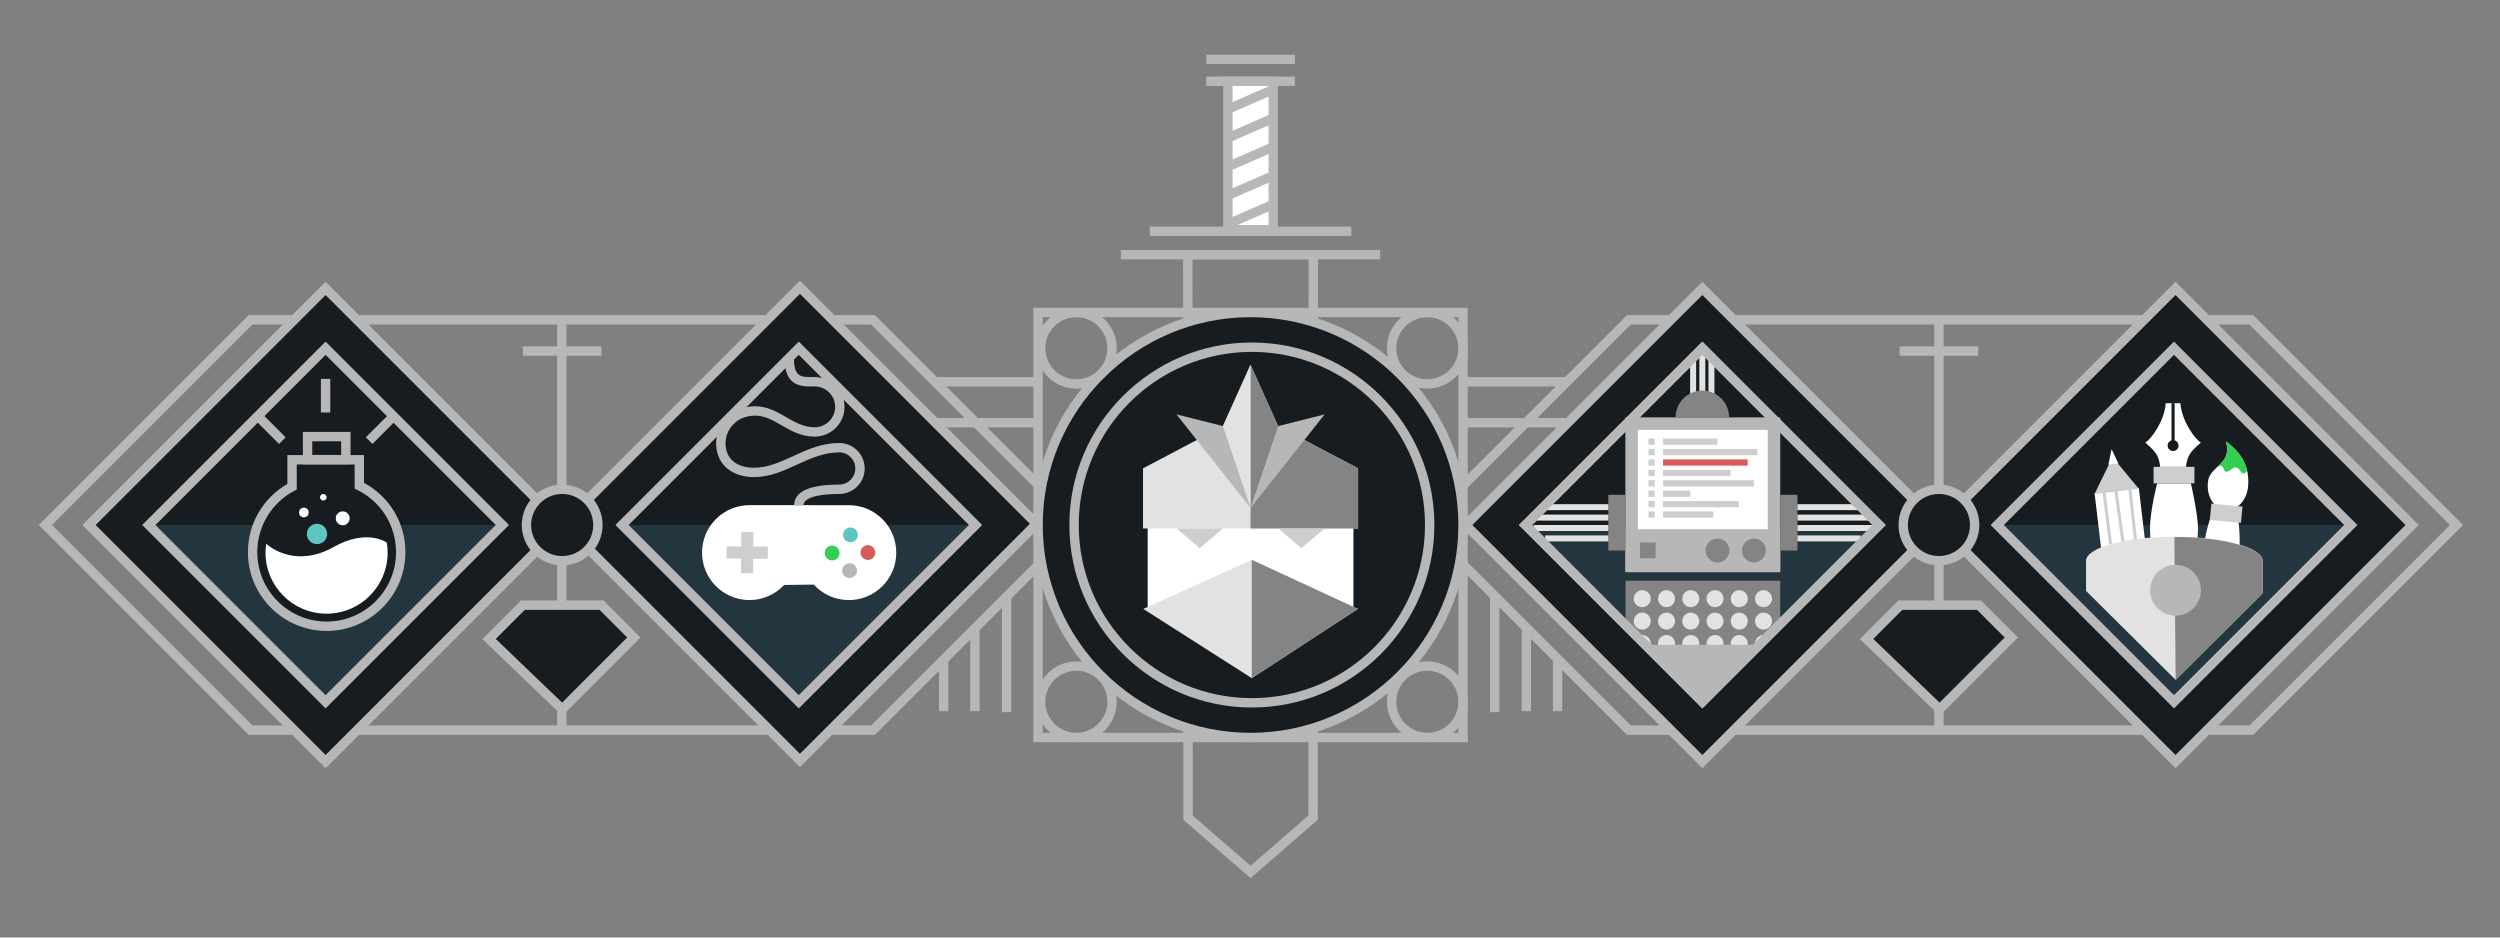 <?xml version="1.0" encoding="utf-8"?>
<!-- Generator: Adobe Illustrator 17.0.2, SVG Export Plug-In . SVG Version: 6.00 Build 0)  -->
<!DOCTYPE svg PUBLIC "-//W3C//DTD SVG 1.1//EN" "http://www.w3.org/Graphics/SVG/1.1/DTD/svg11.dtd">
<svg version="1.1" xmlns="http://www.w3.org/2000/svg" xmlns:xlink="http://www.w3.org/1999/xlink" x="0px" y="0px" width="800px"
	 height="300px" viewBox="0 0 800 300" enable-background="new 0 0 800 300" xml:space="preserve">
<rect x="0" y="0" width="800" height="300" fill="#808080" stroke="none"/>
<g id="Calque_2" display="none">
	<rect x="0" display="inline" fill="#242930" width="800" height="300"/>
</g>
<g id="Calque_1">
	<path fill="#B7B7B7" d="M279.987,235.156H79.566l-67.155-67.155l67.155-67.155h200.421l67.155,67.155L279.987,235.156z
		 M80.809,232.156h197.936l64.155-64.155l-64.155-64.155H80.809l-64.155,64.155L80.809,232.156z"/>
	<path fill="#B7B7B7" d="M721.045,235.156H520.624l-67.155-67.155l67.155-67.155h200.421l67.155,67.155L721.045,235.156z
		 M521.866,232.156h197.937l64.155-64.155l-64.155-64.155H521.866l-64.155,64.155L521.866,232.156z"/>
	<g>
		
			<rect x="655.681" y="128.219" transform="matrix(0.707 0.707 -0.707 0.707 322.709 -442.65)" fill="#171C21" width="80" height="80"/>
		<path fill="#B7B7B7" d="M695.68,226.908l-58.689-58.689l58.689-58.689l58.689,58.689L695.68,226.908z M641.233,168.219
			l54.447,54.447l54.447-54.447l-54.447-54.447L641.233,168.219z"/>
	</g>
	<path fill="#B7B7B7" d="M400.177,280.987l-21.501-18.636l0-0.685l-0.074-181.666h43.152l-0.075,182.351L400.177,280.987z
		 M381.675,260.98l18.502,16.036l18.501-16.036l0.073-177.979h-37.149L381.675,260.98z"/>
	<path fill="#B7B7B7" d="M469.677,237.501h-139v-139h139V237.501z M333.677,234.501h133v-133h-133V234.501z"/>
	<g>
		<circle fill="#171C21" cx="400.177" cy="168.001" r="68"/>
		<path fill="#B7B7B7" d="M400.177,237.501c-38.322,0-69.5-31.178-69.5-69.5s31.178-69.5,69.5-69.5s69.5,31.178,69.5,69.5
			S438.5,237.501,400.177,237.501z M400.177,101.501c-36.668,0-66.5,29.832-66.5,66.5c0,36.668,29.832,66.5,66.5,66.5
			c36.668,0,66.5-29.832,66.5-66.5C466.677,131.333,436.845,101.501,400.177,101.501z"/>
	</g>
	<g>
		<circle fill="#171C21" cx="400.6" cy="168.001" r="56.901"/>
		<path fill="#B7B7B7" d="M400.6,226.402c-32.202,0-58.401-26.199-58.401-58.401s26.199-58.4,58.401-58.4s58.4,26.198,58.4,58.4
			S432.802,226.402,400.6,226.402z M400.6,112.601c-30.548,0-55.401,24.853-55.401,55.4c0,30.549,24.853,55.401,55.401,55.401
			c30.548,0,55.4-24.853,55.4-55.401C456.001,137.453,431.148,112.601,400.6,112.601z"/>
	</g>
	<g>
		
			<rect x="50.654" y="114.467" transform="matrix(0.707 0.707 -0.707 0.707 149.311 -24.466)" fill="#171C21" width="107.069" height="107.069"/>
		<path fill="#B7B7B7" d="M104.189,245.832l-77.831-77.831l77.831-77.83l77.831,77.83L104.189,245.832z M30.6,168.001l73.588,73.589
			l73.588-73.589l-73.588-73.588L30.6,168.001z"/>
	</g>
	<g>
		
			<rect x="202.444" y="114.091" transform="matrix(0.707 0.707 -0.707 0.707 193.503 -131.908)" fill="#171C21" width="107.069" height="107.069"/>
		<path fill="#B7B7B7" d="M255.978,245.456l-77.831-77.831l77.831-77.83l77.831,77.83L255.978,245.456z M182.39,167.625
			l73.588,73.589l73.588-73.589l-73.588-73.588L182.39,167.625z"/>
	</g>
	<polyline fill="#23363F" points="199.039,168.001 255.608,224.57 312.176,168.001 	"/>
	<g>
		
			<rect x="491.213" y="114.467" transform="matrix(0.707 0.707 -0.707 0.707 278.348 -335.988)" fill="#171C21" width="107.069" height="107.069"/>
		<path fill="#B7B7B7" d="M544.747,245.832l-77.83-77.831l77.83-77.83l77.831,77.83L544.747,245.832z M471.159,168.001
			l73.588,73.589l73.589-73.589l-73.589-73.588L471.159,168.001z"/>
	</g>
	<g>
		
			<rect x="642.631" y="114.467" transform="matrix(0.707 0.707 -0.707 0.707 322.697 -443.057)" fill="#171C21" width="107.069" height="107.069"/>
		<path fill="#B7B7B7" d="M696.166,245.832l-77.83-77.831l77.83-77.83l77.831,77.83L696.166,245.832z M622.578,168.001
			l73.588,73.589l73.589-73.589l-73.589-73.588L622.578,168.001z"/>
	</g>
	<g>
		
			<rect x="504.747" y="128.001" transform="matrix(0.707 0.707 -0.707 0.707 278.348 -335.988)" fill="#171C21" width="80" height="80"/>
		<path fill="#B7B7B7" d="M544.747,226.69l-58.689-58.689l58.689-58.689l58.69,58.689L544.747,226.69z M490.299,168.001
			l54.447,54.447l54.448-54.447l-54.448-54.447L490.299,168.001z"/>
	</g>
	<path fill="#B7B7B7" d="M255.608,226.69l-58.689-58.689l58.689-58.689l58.689,58.689L255.608,226.69z M201.16,168.001
		l54.447,54.447l54.447-54.447l-54.447-54.447L201.16,168.001z"/>
	<polyline fill="#23363F" points="639.233,168.001 695.802,224.57 752.37,168.001 	"/>
	<polyline fill="#23363F" points="488.179,168.001 544.747,224.57 601.316,168.001 	"/>
	<polyline fill="#23363F" points="47.62,168.001 104.189,224.57 160.757,168.001 	"/>
	
		<rect x="671.295" y="157.175" transform="matrix(0.993 -0.118 0.118 0.993 -14.883 80.976)" fill="#FFFFFF" width="14.255" height="18.746"/>
	<polygon fill="#CECECE" points="670.242,158.079 676.018,146.25 684.398,156.402 	"/>
	<polygon fill="#FFFFFF" points="677.876,148.283 674.686,148.661 675.719,143.726 675.719,143.726 	"/>
	<path fill="#FFFFFF" d="M712.255,194.739l-6.276-0.597c0,0-1.486-10.185-1-16.898c0.486-6.713,2.421-11.7,2.421-11.7l8.851,0.842
		c0,0,0.802,5.43,0.258,11.042S712.255,194.739,712.255,194.739z"/>
	<path fill="#FFFFFF" d="M719.393,155.687c0.825-8.673-5.061-12.83-7.045-14.401c0.586,2.488,0.584,4.761-1.535,6.876
		c-2.87,2.864-4.039,3.596-4.296,6.301c-0.429,4.508,2.106,8.436,5.662,8.775C715.734,163.575,718.964,160.195,719.393,155.687z"/>
	
		<rect x="707.065" y="161.32" transform="matrix(0.996 0.095 -0.095 0.996 18.722 -66.685)" fill="#CECECE" width="10.003" height="5.241"/>
	<path fill="#FFFFFF" d="M701.083,184.001h-10.805c0,0-2.29-8.78-2.29-14.661c0-5.881,2.29-14.661,2.29-14.661h10.805
		c0,0,2.29,9.917,2.29,14.661C703.374,174.085,701.083,184.001,701.083,184.001z"/>
	<rect x="689.149" y="149.388" fill="#CECECE" width="13.063" height="5.291"/>
	<path fill="#B7B7B7" d="M695.68,226.69l-58.689-58.689l58.689-58.689l58.689,58.689L695.68,226.69z M641.233,168.001l54.447,54.447
		l54.447-54.447l-54.447-54.447L641.233,168.001z"/>
	<path fill="#FFFFFF" d="M691.265,149.388c-0.457-3.819-1.569-4.936-4.771-7.759c2.083-1.295,6.174-7.088,6.545-12.597h4.695
		c0.371,5.509,4.461,11.302,6.545,12.597c-3.203,2.823-4.315,3.941-4.771,7.759H691.265z"/>
	<rect x="694.885" y="129.032" fill="#171C21" width="1" height="13.553"/>
	<circle fill="#171C21" cx="695.386" cy="142.585" r="1.75"/>
	<path fill="#34CE51" d="M711.611,150.142c0,0,0.411,1.773,2.31,0.117c1.898-1.656,2.748,0.1,3.273,0.866
		c0.485,0.707,2.031,0.381,1.786-0.959c-0.013-0.048-0.022-0.101-0.035-0.149c-0.003-0.013-0.008-0.026-0.011-0.039
		c-1.406-4.886-5.078-7.513-6.563-8.69c0.586,2.488,0.584,4.761-1.535,6.876c-0.575,0.574-1.065,1.048-1.51,1.483
		C710.491,148.515,711.406,149.258,711.611,150.142z"/>
	
		<rect x="665.469" y="164.857" transform="matrix(0.126 0.992 -0.992 0.126 753.341 -524.421)" fill="#CECECE" width="17.685" height="1"/>
	
		<rect x="669.024" y="164.973" transform="matrix(0.136 0.991 -0.991 0.136 749.988 -529.216)" fill="#CECECE" width="18.899" height="1"/>
	
		<rect x="672.795" y="164.723" transform="matrix(0.109 0.994 -0.994 0.109 772.363 -531.178)" fill="#CECECE" width="19.338" height="1"/>
	<path fill="#E2E2E2" d="M724.075,189.808v-10.307c0-4.28-12.659-7.75-28.273-7.75c-15.615,0-28.274,3.47-28.274,7.75v9.578
		l28.683,28.489L724.075,189.808z"/>
	<path fill="#848484" d="M696.212,217.648l27.864-27.761V179.58c0-4.28-12.659-7.75-28.273-7.75L696.212,217.648z"/>
	<circle fill="#B7B7B7" cx="696.166" cy="188.876" r="8.125"/>
	<g>
		<rect x="522.121" y="135.558" fill="#FFFFFF" width="45.555" height="45.555"/>
		<path fill="#B7B7B7" d="M569.676,183.113h-49.555v-49.555h49.555V183.113z M524.122,179.113h41.555v-41.555h-41.555V179.113z"/>
	</g>
	<rect x="520.177" y="169.341" fill="#B7B7B7" width="49.5" height="13.661"/>
	<rect x="532.177" y="140.334" fill="#CECECE" width="17.416" height="2"/>
	<rect x="532.177" y="143.668" fill="#CECECE" width="30.167" height="2"/>
	<rect x="532.177" y="147.001" fill="#D85B5B" width="27.083" height="2"/>
	<rect x="532.177" y="150.335" fill="#CECECE" width="21.583" height="2"/>
	<rect x="532.177" y="153.668" fill="#CECECE" width="29.083" height="2"/>
	<rect x="532.177" y="157.001" fill="#CECECE" width="8.708" height="2"/>
	<rect x="532.177" y="160.335" fill="#CECECE" width="24.249" height="2"/>
	<rect x="532.177" y="163.668" fill="#CECECE" width="16.083" height="2"/>
	<rect x="527.51" y="140.334" fill="#CECECE" width="2" height="2"/>
	<rect x="527.51" y="143.668" fill="#CECECE" width="2" height="2"/>
	<rect x="527.51" y="147.001" fill="#CECECE" width="2" height="2"/>
	<rect x="527.51" y="150.335" fill="#CECECE" width="2" height="2"/>
	<rect x="527.51" y="153.668" fill="#CECECE" width="2" height="2"/>
	<rect x="527.51" y="157.001" fill="#CECECE" width="2" height="2"/>
	<rect x="527.51" y="160.335" fill="#CECECE" width="2" height="2"/>
	<rect x="527.51" y="163.668" fill="#CECECE" width="2" height="2"/>
	<circle fill="#848484" cx="561.26" cy="176.171" r="3.833"/>
	<circle fill="#848484" cx="549.593" cy="176.171" r="3.833"/>
	<rect x="524.802" y="173.626" fill="#848484" width="5" height="5"/>
	<g>
		<defs>
			
				<rect id="SVGID_1_" x="504.927" y="128.001" transform="matrix(0.707 0.707 -0.707 0.707 278.4 -336.115)" width="80" height="80"/>
		</defs>
		<clipPath id="SVGID_2_">
			<use xlink:href="#SVGID_1_"  overflow="visible"/>
		</clipPath>
		<g clip-path="url(#SVGID_2_)">
			<polygon fill="#848484" points="569.677,200.335 544.747,224.57 520.177,200.335 520.177,185.841 569.677,185.841 			"/>
			<g>
				<g>
					<circle fill="#E2E2E2" cx="525.524" cy="191.572" r="2.722"/>
					<circle fill="#E2E2E2" cx="533.285" cy="191.572" r="2.722"/>
					<circle fill="#E2E2E2" cx="541.046" cy="191.572" r="2.722"/>
					<circle fill="#E2E2E2" cx="548.807" cy="191.572" r="2.722"/>
					<circle fill="#E2E2E2" cx="556.568" cy="191.572" r="2.722"/>
					<circle fill="#E2E2E2" cx="564.329" cy="191.572" r="2.722"/>
				</g>
				<g>
					<circle fill="#E2E2E2" cx="525.524" cy="198.751" r="2.722"/>
					<circle fill="#E2E2E2" cx="533.285" cy="198.751" r="2.722"/>
					<circle fill="#E2E2E2" cx="541.046" cy="198.751" r="2.722"/>
					<circle fill="#E2E2E2" cx="548.807" cy="198.751" r="2.722"/>
					<circle fill="#E2E2E2" cx="556.568" cy="198.751" r="2.722"/>
					<circle fill="#E2E2E2" cx="564.329" cy="198.751" r="2.722"/>
				</g>
				<g>
					<circle fill="#E2E2E2" cx="525.524" cy="205.931" r="2.722"/>
					<circle fill="#E2E2E2" cx="533.285" cy="205.931" r="2.722"/>
					<circle fill="#E2E2E2" cx="541.046" cy="205.931" r="2.722"/>
					<circle fill="#E2E2E2" cx="548.807" cy="205.931" r="2.722"/>
					<circle fill="#E2E2E2" cx="556.568" cy="205.931" r="2.722"/>
					<circle fill="#E2E2E2" cx="564.329" cy="205.931" r="2.722"/>
				</g>
				<g>
					<circle fill="#E2E2E2" cx="533.285" cy="213.11" r="2.722"/>
					<circle fill="#E2E2E2" cx="541.046" cy="213.11" r="2.722"/>
					<circle fill="#E2E2E2" cx="548.807" cy="213.11" r="2.722"/>
					<circle fill="#E2E2E2" cx="556.568" cy="213.11" r="2.722"/>
				</g>
				<g>
					<circle fill="#E2E2E2" cx="541.046" cy="220.29" r="2.722"/>
					<circle fill="#E2E2E2" cx="548.807" cy="220.29" r="2.722"/>
				</g>
			</g>
		</g>
	</g>
	<rect x="569.677" y="158.336" fill="#848484" width="5.5" height="17.835"/>
	<rect x="514.677" y="158.336" fill="#848484" width="5.5" height="17.835"/>
	<rect x="575.177" y="161.335" fill="#E2E2E2" width="20.25" height="1.917"/>
	<rect x="543.789" y="111.433" fill="#E2E2E2" width="1.917" height="16.569"/>
	<rect x="540.844" y="113.126" fill="#E2E2E2" width="1.917" height="14.875"/>
	<rect x="546.706" y="113.126" fill="#E2E2E2" width="1.917" height="14.875"/>
	<rect x="575.177" y="164.668" fill="#E2E2E2" width="23.875" height="1.917"/>
	<rect x="575.177" y="168.001" fill="#E2E2E2" width="23.875" height="1.917"/>
	<rect x="575.177" y="171.335" fill="#E2E2E2" width="20.25" height="1.917"/>
	<rect x="494.427" y="161.335" fill="#E2E2E2" width="20.25" height="1.917"/>
	<rect x="490.802" y="164.668" fill="#E2E2E2" width="23.875" height="1.917"/>
	<rect x="490.802" y="168.001" fill="#E2E2E2" width="23.875" height="1.917"/>
	<rect x="494.427" y="171.335" fill="#E2E2E2" width="20.25" height="1.917"/>
	<path fill="#B7B7B7" d="M544.747,226.69l-58.689-58.689l58.689-58.689l58.69,58.689L544.747,226.69z M490.299,168.001
		l54.447,54.447l54.448-54.447l-54.448-54.447L490.299,168.001z"/>
	<polygon fill="#B7B7B7" points="526.511,206.334 562.983,206.334 544.747,224.57 	"/>
	<path fill="#848484" d="M536.179,133.564c0-4.732,3.836-8.568,8.568-8.568s8.568,3.836,8.568,8.568H536.179z"/>
	<rect x="367.263" y="151.685" fill="#FFFFFF" width="65.829" height="43.305"/>
	<polygon fill="#E2E2E2" points="365.849,194.857 400.568,179.142 434.506,194.857 400.568,217.007 	"/>
	<polygon fill="#848484" points="400.568,217.007 434.506,194.857 400.568,179.142 	"/>
	<polygon fill="#E2E2E2" points="365.767,169.109 434.588,169.109 434.588,149.864 400.177,131.74 365.767,149.864 	"/>
	<polyline fill="#848484" points="400.177,169.109 434.588,169.109 434.588,149.864 400.177,131.74 	"/>
	<g>
		<polyline fill="#CECECE" points="423.881,169.109 416.448,175.42 409.014,169.109 		"/>
		<polyline fill="#CECECE" points="391.341,169.109 383.907,175.42 376.473,169.109 		"/>
	</g>
	<polyline fill="#B7B7B7" points="400.177,162.53 376.473,132.608 391.341,136.348 400.177,116.711 409.014,136.348 
		423.881,132.608 400.177,162.53 	"/>
	<polygon fill="#848484" points="400.177,116.711 409.014,136.348 400.177,162.53 	"/>
	<polygon fill="#E2E2E2" points="400.177,116.711 391.341,136.348 400.177,162.53 	"/>
	<g>
		<line fill="#242930" x1="441.677" y1="81.501" x2="358.677" y2="81.501"/>
		<rect x="358.677" y="80.001" fill="#B7B7B7" width="83" height="3"/>
	</g>
	<g>
		<line fill="#242930" x1="432.427" y1="74" x2="367.927" y2="74"/>
		<rect x="367.927" y="72.5" fill="#B7B7B7" width="64.5" height="3"/>
	</g>
	<g>
		<line fill="#242930" x1="414.344" y1="26" x2="386.011" y2="26"/>
		<rect x="386.011" y="24.5" fill="#B7B7B7" width="28.333" height="3"/>
	</g>
	<g>
		<line fill="#242930" x1="414.344" y1="19" x2="386.011" y2="19"/>
		<rect x="386.011" y="17.5" fill="#B7B7B7" width="28.333" height="3"/>
	</g>
	<g>
		<rect x="392.927" y="26" fill="#FFFFFF" width="14.5" height="47.501"/>
		<path fill="#B7B7B7" d="M408.927,75h-17.5V24.5h17.5V75z M394.427,72h11.5V27.5h-11.5V72z"/>
	</g>
	<g>
		<line fill="#242930" x1="407.427" y1="28.833" x2="392.927" y2="35.167"/>
		
			<rect x="398.677" y="24.088" transform="matrix(0.4 0.916 -0.916 0.4 269.272 -347.513)" fill="#B7B7B7" width="3" height="15.823"/>
	</g>
	<g>
		<line fill="#242930" x1="407.427" y1="38.026" x2="392.927" y2="44.359"/>
		
			<rect x="398.677" y="33.281" transform="matrix(0.4 0.916 -0.916 0.4 277.696 -342.001)" fill="#B7B7B7" width="3" height="15.823"/>
	</g>
	<g>
		<line fill="#242930" x1="407.427" y1="47.219" x2="392.927" y2="53.552"/>
		
			<rect x="398.677" y="42.474" transform="matrix(0.4 0.916 -0.916 0.4 286.12 -336.489)" fill="#B7B7B7" width="3" height="15.823"/>
	</g>
	<g>
		<line fill="#242930" x1="407.427" y1="56.411" x2="392.927" y2="62.745"/>
		
			<rect x="398.677" y="51.666" transform="matrix(0.4 0.916 -0.916 0.4 294.543 -330.977)" fill="#B7B7B7" width="3" height="15.823"/>
	</g>
	<g>
		<line fill="#242930" x1="407.427" y1="65.604" x2="392.927" y2="71.937"/>
		
			<rect x="398.677" y="60.859" transform="matrix(0.4 0.916 -0.916 0.4 302.967 -325.465)" fill="#B7B7B7" width="3" height="15.823"/>
	</g>
	<path fill="#B7B7B7" d="M344.427,124.364c-7.13,0-12.932-5.801-12.932-12.932s5.801-12.932,12.932-12.932
		s12.932,5.801,12.932,12.932S351.558,124.364,344.427,124.364z M344.427,101.501c-5.477,0-9.932,4.455-9.932,9.932
		s4.455,9.932,9.932,9.932s9.932-4.455,9.932-9.932S349.904,101.501,344.427,101.501z"/>
	<path fill="#B7B7B7" d="M456.746,124.364c-7.131,0-12.932-5.801-12.932-12.932s5.801-12.932,12.932-12.932
		s12.932,5.801,12.932,12.932S463.877,124.364,456.746,124.364z M456.746,101.501c-5.477,0-9.932,4.455-9.932,9.932
		s4.455,9.932,9.932,9.932s9.932-4.455,9.932-9.932S462.222,101.501,456.746,101.501z"/>
	<path fill="#B7B7B7" d="M344.427,237.501c-7.13,0-12.932-5.801-12.932-12.932c0-7.13,5.801-12.931,12.932-12.931
		s12.932,5.801,12.932,12.931C357.359,231.7,351.558,237.501,344.427,237.501z M344.427,214.639c-5.477,0-9.932,4.455-9.932,9.931
		c0,5.477,4.455,9.932,9.932,9.932s9.932-4.455,9.932-9.932C354.359,219.094,349.904,214.639,344.427,214.639z"/>
	<path fill="#B7B7B7" d="M456.746,237.501c-7.131,0-12.932-5.801-12.932-12.932c0-7.13,5.801-12.931,12.932-12.931
		s12.932,5.801,12.932,12.931C469.677,231.7,463.877,237.501,456.746,237.501z M456.746,214.639c-5.477,0-9.932,4.455-9.932,9.931
		c0,5.477,4.455,9.932,9.932,9.932s9.932-4.455,9.932-9.932C466.677,219.094,462.222,214.639,456.746,214.639z"/>
	<rect x="618.957" y="102.346" fill="#B7B7B7" width="3" height="131.311"/>
	<rect x="178.277" y="102.346" fill="#B7B7B7" width="3" height="131.311"/>
	<g>
		<circle fill="#171C21" cx="620.457" cy="168.001" r="11.431"/>
		<path fill="#B7B7B7" d="M620.457,180.933c-7.131,0-12.932-5.801-12.932-12.932s5.801-12.932,12.932-12.932
			s12.932,5.801,12.932,12.932S627.588,180.933,620.457,180.933z M620.457,158.069c-5.477,0-9.932,4.455-9.932,9.932
			s4.455,9.932,9.932,9.932s9.932-4.455,9.932-9.932S625.933,158.069,620.457,158.069z"/>
	</g>
	<g>
		<circle fill="#171C21" cx="179.898" cy="168.001" r="11.431"/>
		<path fill="#B7B7B7" d="M179.898,180.933c-7.13,0-12.931-5.801-12.931-12.932s5.801-12.932,12.931-12.932
			s12.932,5.801,12.932,12.932S187.028,180.933,179.898,180.933z M179.898,158.069c-5.476,0-9.931,4.455-9.931,9.932
			s4.455,9.932,9.931,9.932c5.477,0,9.932-4.455,9.932-9.932S185.375,158.069,179.898,158.069z"/>
	</g>
	<g>
		<line fill="#171C21" x1="167.322" y1="112.347" x2="192.474" y2="112.347"/>
		<rect x="167.322" y="110.847" fill="#B7B7B7" width="25.152" height="3"/>
	</g>
	<g>
		<polygon fill="#171C21" points="156.499,204.477 167.322,193.654 192.474,193.654 202.826,204.006 179.898,226.934 		"/>
		<path fill="#B7B7B7" d="M179.92,229.033l-25.564-24.534l12.345-12.345h26.395l11.853,11.852L179.92,229.033z M158.643,204.454
			l21.234,20.38l20.828-20.828l-8.852-8.852h-23.91L158.643,204.454z"/>
	</g>
	<g>
		<polygon fill="#171C21" points="597.293,204.477 608.116,193.654 633.268,193.654 643.62,204.006 620.692,226.934 		"/>
		<path fill="#B7B7B7" d="M620.714,229.033l-25.563-24.534l12.345-12.345h26.395l11.852,11.852L620.714,229.033z M599.437,204.454
			l21.233,20.38l20.828-20.828l-8.852-8.852h-23.91L599.437,204.454z"/>
	</g>
	<g>
		<line fill="#171C21" x1="607.88" y1="112.347" x2="633.033" y2="112.347"/>
		<rect x="607.881" y="110.847" fill="#B7B7B7" width="25.152" height="3"/>
	</g>
	<g>
		<path fill="#171C21" d="M114.985,155.428v-8.303H93.457v8.622c-7.507,3.977-12.624,11.865-12.624,20.952
			c0,13.088,10.61,23.699,23.699,23.699s23.699-10.61,23.699-23.699C128.231,167.363,122.83,159.291,114.985,155.428z"/>
		<path fill="#B7B7B7" d="M104.532,201.897c-13.895,0-25.198-11.305-25.198-25.199c0-9.051,4.813-17.335,12.624-21.836v-9.237
			h24.527v8.889c8.195,4.411,13.246,12.826,13.246,22.185C129.731,190.593,118.426,201.897,104.532,201.897z M94.957,148.625v8.025
			l-0.798,0.422c-7.294,3.864-11.826,11.385-11.826,19.626c0,12.24,9.958,22.199,22.198,22.199s22.199-9.959,22.199-22.199
			c0-8.521-4.755-16.156-12.409-19.925l-0.837-0.412v-7.736H94.957z"/>
	</g>
	<g>
		<rect x="98.427" y="139.709" fill="#171C21" width="12.25" height="7.375"/>
		<path fill="#B7B7B7" d="M112.177,148.584h-15.25v-10.375h15.25V148.584z M99.927,145.584h9.25v-4.375h-9.25V145.584z"/>
	</g>
	<path fill="#FFFFFF" d="M106.993,174.912c-12.079,6.891-20.355,0.378-21.805-0.909c-0.135,0.927-0.228,1.867-0.228,2.831
		c0,10.794,8.75,19.544,19.544,19.544c10.794,0,19.544-8.75,19.544-19.544c0-1.106-0.114-2.183-0.29-3.239
		C122.416,172.749,116.468,169.704,106.993,174.912z"/>
	<path fill="#B7B7B7" d="M104.189,226.69l-58.689-58.689l58.689-58.689l58.69,58.689L104.189,226.69z M49.741,168.001l54.447,54.447
		l54.448-54.447l-54.448-54.447L49.741,168.001z"/>
	<circle fill="#FFFFFF" cx="109.677" cy="165.865" r="2.228"/>
	<circle fill="#5DC6C3" cx="101.435" cy="170.865" r="3.261"/>
	<circle fill="#FFFFFF" cx="97.24" cy="164" r="1.542"/>
	<circle fill="#FFFFFF" cx="103.47" cy="159.125" r="1.034"/>
	<rect x="320.6" y="190.923" fill="#B7B7B7" width="3" height="36.979"/>
	<rect x="310.471" y="200.667" fill="#B7B7B7" width="3" height="26.903"/>
	<rect x="300.471" y="211.052" fill="#B7B7B7" width="3" height="16.519"/>
	<rect x="476.798" y="190.923" fill="#B7B7B7" width="3" height="36.979"/>
	<rect x="486.926" y="200.667" fill="#B7B7B7" width="3" height="26.903"/>
	<rect x="496.927" y="211.052" fill="#B7B7B7" width="3" height="16.519"/>
	<rect x="468.177" y="133.78" fill="#B7B7B7" width="33.247" height="3"/>
	<rect x="468.177" y="120.667" fill="#B7B7B7" width="33.247" height="3"/>
	<rect x="298.596" y="133.78" fill="#B7B7B7" width="33.582" height="3"/>
	<rect x="298.931" y="120.667" fill="#B7B7B7" width="33.247" height="3"/>
	<rect x="102.689" y="121.25" fill="#B7B7B7" width="3" height="10.75"/>
	
		<rect x="120.512" y="131.639" transform="matrix(0.707 0.707 -0.707 0.707 132.708 -46.108)" fill="#B7B7B7" width="3" height="11"/>
	
		<rect x="80.958" y="135.639" transform="matrix(0.707 0.707 -0.707 0.707 122.295 -20.968)" fill="#B7B7B7" width="11" height="3"/>
	<g>
		<path fill="#FFFFFF" d="M271.71,161.656l-31.779-0.007c-8.387-0.051-15.227,6.706-15.278,15.093
			c-0.051,8.387,6.706,15.227,15.093,15.278c4.41,0.027,8.381-1.841,11.174-4.827l9.492-0.129c2.756,3.02,6.703,4.935,11.114,4.962
			c8.387,0.051,15.227-6.706,15.278-15.093C286.854,168.547,280.097,161.707,271.71,161.656z"/>
		<polygon fill="#CECECE" points="245.707,174.929 241.052,174.901 241.08,170.245 237.199,170.222 237.17,174.877 232.514,174.849 
			232.491,178.73 237.147,178.759 237.118,183.414 241,183.438 241.028,178.782 245.684,178.811 		"/>
		<circle fill="#5DC6C3" cx="272.146" cy="171.163" r="2.37"/>
		<circle fill="#D85B5B" cx="277.728" cy="176.813" r="2.37"/>
		<circle fill="#34CE51" cx="266.287" cy="176.95" r="2.37"/>
		<circle fill="#B7B7B7" cx="271.869" cy="182.601" r="2.37"/>
	</g>
	<g>
		<path fill="#171C21" d="M255.608,161.757c0-3.473,4.477-5.187,12.934-5.187c3.676,0,6.655-2.98,6.655-6.655
			c0-3.676-2.98-6.655-6.655-6.655c-10.309,0-17.676,7.908-27.208,7.908l0,0c-6.492,0-10.667-3.5-10.667-9.333
			c0-5.46,4.425-10.333,10.917-10.333c7.26,0,11.344,6.715,19.137,6.715c4.432,0,8.024-3.592,8.024-8.024s-3.592-8.024-8.024-8.024
			c-4.168,0-8.174,0.35-8.174-7.673"/>
		<path fill="#B7B7B7" d="M257.108,161.757h-3c0-4.438,4.856-6.688,14.434-6.688c2.843,0,5.155-2.312,5.155-5.155
			s-2.312-5.155-5.155-5.155c-4.928,0-9.298,2-13.524,3.934c-4.27,1.954-8.684,3.974-13.684,3.974
			c-7.391,0-12.167-4.252-12.167-10.833c0-6.636,5.454-11.833,12.417-11.833c3.969,0,7.018,1.764,9.966,3.47
			c2.884,1.669,5.608,3.245,9.171,3.245c3.597,0,6.524-2.927,6.524-6.524c0-3.597-2.927-6.524-6.524-6.524l-0.497,0.001
			c-2.509,0.005-5.092,0.017-6.984-1.868c-1.476-1.471-2.193-3.86-2.193-7.306h3c0,2.571,0.441,4.314,1.311,5.181
			c1.009,1.006,2.792,1.005,4.856,0.993l0.507-0.001c5.251,0,9.524,4.272,9.524,9.524c0,5.252-4.272,9.524-9.524,9.524
			c-4.368,0-7.574-1.854-10.673-3.648c-2.726-1.577-5.3-3.066-8.463-3.066c-5.895,0-9.417,4.491-9.417,8.833
			c0,4.905,3.427,7.833,9.167,7.833c4.346,0,8.275-1.798,12.435-3.702c4.519-2.068,9.191-4.206,14.773-4.206
			c4.497,0,8.155,3.658,8.155,8.155s-3.658,8.155-8.155,8.155C261.275,158.069,257.108,159.413,257.108,161.757z"/>
	</g>
</g>
</svg>
